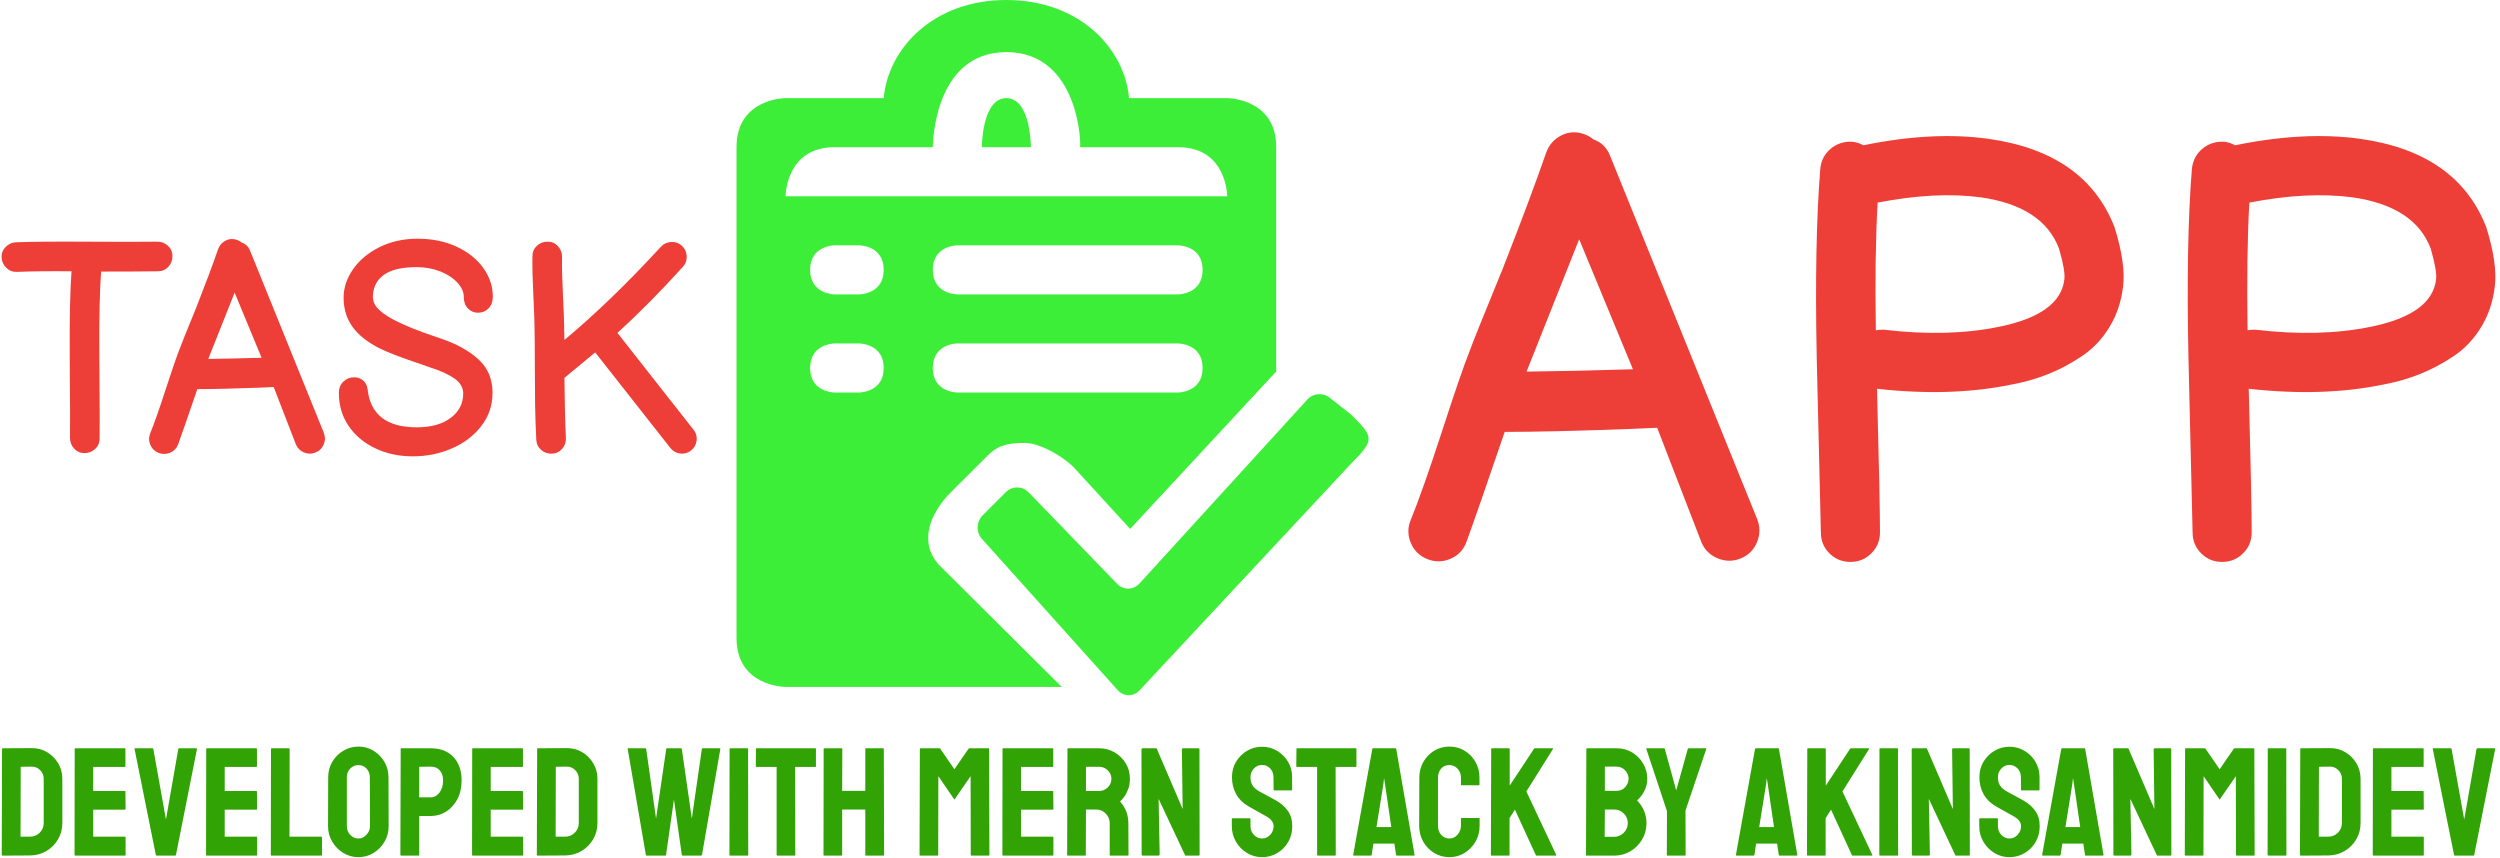 <svg xmlns="http://www.w3.org/2000/svg" version="1.1" xmlns:xlink="http://www.w3.org/1999/xlink" xmlns:svgjs="http://svgjs.dev/svgjs" width="1000" height="343" viewBox="0 0 1000 343"><g transform="matrix(1,0,0,1,-0.61,-0.068)"><svg viewBox="0 0 396 136" data-background-color="#ffffff" preserveAspectRatio="xMidYMid meet" height="343" width="1000" xmlns="http://www.w3.org/2000/svg" xmlns:xlink="http://www.w3.org/1999/xlink"><g id="tight-bounds" transform="matrix(1,0,0,1,0.242,0.027)"><svg viewBox="0 0 395.52 135.946" height="135.946" width="395.52"><g><svg viewBox="0 0 395.52 135.946" height="135.946" width="395.52"><g><svg viewBox="0 0 881.266 302.904" height="135.946" width="395.52"><g><svg viewBox="0 0 881.266 302.904" height="302.904" width="881.266"><g><svg viewBox="0 0 881.266 302.904" height="302.904" width="881.266"><g><svg viewBox="0 0 881.266 245.672" height="245.672" width="881.266"><g><svg><g></g><g></g></svg></g><g><svg><g></g><g><svg></svg></g></svg></g><g id="text-0"><svg viewBox="0 0 881.266 245.672" height="245.672" width="881.266"><g transform="matrix(1,0,0,1,0,84.358)"><svg width="245.672" viewBox="0.6 -36.25 117.389 36.75" height="76.904" data-palette-color="#ee3e38"><path d="M17.15-2.5L17.15-2.5Q17.15-1.45 16.4-0.75 15.65-0.05 14.6-0.05 13.55-0.05 12.85-0.8 12.15-1.55 12.15-2.6L12.15-2.6Q12.2-4.35 12.1-16.75L12.1-16.75Q12.05-25.8 12.4-30.75L12.4-30.75Q6.95-30.8 3.2-30.65L3.2-30.65Q2.15-30.6 1.4-31.33 0.65-32.05 0.6-33.08 0.55-34.1 1.28-34.85 2-35.6 3-35.65L3-35.65Q7.3-35.8 14.95-35.75 22.6-35.7 26.9-35.75L26.9-35.75Q27.95-35.75 28.7-35.05 29.45-34.35 29.45-33.3 29.45-32.25 28.75-31.5 28.05-30.75 27-30.75L27-30.75Q23.45-30.7 17.4-30.7L17.4-30.7Q17.05-25.9 17.1-16.8L17.1-16.8Q17.2-4.35 17.15-2.5L17.15-2.5ZM30.4-1.5L30.4-1.5Q30-0.5 29.02-0.1 28.05 0.3 27.07-0.1 26.1-0.5 25.7-1.48 25.3-2.45 25.7-3.4L25.7-3.4Q26.7-5.85 28.32-10.85 29.95-15.85 30.65-17.6L30.65-17.6Q31-18.6 33.5-24.7L33.5-24.7Q35.85-30.7 37.15-34.45L37.15-34.45Q37.5-35.45 38.42-35.93 39.35-36.4 40.35-36.05L40.35-36.05Q40.8-35.9 41.15-35.6L41.15-35.6Q42.15-35.25 42.55-34.25L42.55-34.25 55-3.5Q55.4-2.5 55-1.53 54.6-0.55 53.62-0.15 52.65 0.25 51.67-0.15 50.7-0.55 50.3-1.5L50.3-1.5 46.55-11.2Q44.5-11.1 44.25-11.1L44.25-11.1Q37.5-10.85 33.65-10.85L33.65-10.85Q31.4-4.25 30.4-1.5L30.4-1.5ZM35.5-15.95L35.5-15.95Q39.7-16 44.5-16.15L44.5-16.15 39.95-27.15 35.5-15.95ZM70.05 0.5L70.05 0.5Q66.5 0.5 63.65-0.88 60.8-2.25 59.17-4.67 57.55-7.1 57.55-10.2L57.55-10.2Q57.55-11.4 58.32-12.13 59.1-12.85 60.15-12.85L60.15-12.85Q60.95-12.85 61.6-12.35 62.25-11.85 62.4-10.85L62.4-10.85Q63.1-4.4 70.7-4.4L70.7-4.4Q74.34-4.4 76.45-6 78.55-7.6 78.55-10.1L78.55-10.1Q78.55-11.6 77.09-12.63 75.65-13.65 73.15-14.45L73.15-14.45 71.59-15Q66.65-16.65 64.5-17.7L64.5-17.7Q61.4-19.25 59.87-21.35 58.35-23.45 58.35-26.3L58.35-26.3Q58.35-28.8 59.95-31.1 61.55-33.4 64.42-34.83 67.3-36.25 70.84-36.25L70.84-36.25Q74.55-36.25 77.45-34.9 80.34-33.55 81.95-31.3 83.55-29.05 83.55-26.5L83.55-26.5Q83.55-25.2 82.82-24.48 82.09-23.75 81.05-23.75L81.05-23.75Q80.05-23.75 79.34-24.48 78.65-25.2 78.65-26.4L78.65-26.4Q78.65-27.65 77.57-28.83 76.5-30 74.67-30.73 72.84-31.45 70.7-31.45L70.7-31.45Q67-31.45 65.2-30.18 63.4-28.9 63.3-26.65L63.3-26.65Q63.25-25.45 64.05-24.55 64.84-23.65 66.55-22.7L66.55-22.7Q68.15-21.85 69.95-21.13 71.75-20.4 74.75-19.4L74.75-19.4Q78.75-18.05 81.12-15.88 83.5-13.7 83.5-10.25L83.5-10.25Q83.5-7.05 81.59-4.6 79.7-2.15 76.62-0.83 73.55 0.5 70.05 0.5L70.05 0.5ZM113.54-0.9L100.84-17.05 95.64-12.75Q95.69-6.9 95.89-2.6L95.89-2.6Q95.94-1.55 95.27-0.78 94.59 0 93.54 0.05 92.49 0.1 91.72-0.58 90.94-1.25 90.89-2.3L90.89-2.3Q90.74-5.3 90.69-8.2L90.69-8.2Q90.64-11.8 90.64-15.55 90.64-19.3 90.59-21.4L90.59-21.4Q90.59-22.7 90.39-26.78 90.19-30.85 90.24-33.3L90.24-33.3Q90.24-34.35 90.99-35.05 91.74-35.75 92.79-35.75 93.84-35.75 94.54-35 95.24-34.25 95.24-33.2L95.24-33.2Q95.19-30.8 95.39-26.8 95.59-22.8 95.59-21.5L95.59-21.5Q95.59-20.4 95.64-19.15L95.64-19.15Q103.49-25.7 111.94-34.9L111.94-34.9Q112.64-35.65 113.69-35.7 114.74-35.75 115.49-35.05 116.24-34.35 116.29-33.3 116.34-32.25 115.64-31.5L115.64-31.5Q110.04-25.3 104.59-20.35L104.59-20.35 117.44-4Q118.09-3.2 117.97-2.18 117.84-1.15 117.04-0.5 116.24 0.15 115.22 0.03 114.19-0.1 113.54-0.9L113.54-0.9Z" opacity="1" transform="matrix(1,0,0,1,0,0)" fill="#ee3e38" class="undefined-iy-0"></path></svg></g><g><svg xmlns="http://www.w3.org/2000/svg" xmlns:xlink="http://www.w3.org/1999/xlink" version="1.0" x="259.711" y="0" viewBox="2 0 12.883 14.169" style="enable-background:new 0 0 16 16;" xml:space="preserve" height="245.672" width="223.371" class="icon-wb-0" data-fill-palette-color="accent" id="wb-0"><path d="M10.216 14.068c-0.122 0.135-0.322 0.135-0.444 0.001l-2.769-3.084c-0.123-0.135-0.118-0.351 0.011-0.479l0.475-0.476c0.129-0.128 0.338-0.127 0.464 0.004L9.758 11.9c0.127 0.131 0.332 0.128 0.454-0.007l3.424-3.752c0.123-0.134 0.334-0.145 0.47-0.022l0.42 0.33c0.458 0.458 0.494 0.506 0 1L10.216 14.068z" fill="#3dee38" data-fill-palette-color="accent"></path><path d="M7.5 2C7 2 7 3 7 3h1C8 3 8 2 7.5 2z" fill="#3dee38" data-fill-palette-color="accent"></path><path d="M12 2h-2C9.914 1 9 0 7.5 0S5.086 1 5 2H3c0 0-1 0-1 1 0 0.815 0 9 0 10s1 1 1 1h5.628l-2.5-2.485c-0.42-0.461-0.191-1.052 0.25-1.492l0.75-0.747c0.217-0.217 0.444-0.248 0.75-0.248 0.309 0 0.785 0.279 1 0.502l1.145 1.25L13 7.571C13 7.571 13 4 13 3S12 2 12 2zM4.5 8H4c0 0-0.5 0-0.5-0.5S4 7 4 7h0.5C4.5 7 5 7 5 7.5S4.5 8 4.5 8zM4.5 6H4c0 0-0.5 0-0.5-0.5S4 5 4 5h0.5C4.5 5 5 5 5 5.5S4.5 6 4.5 6zM11 8H6.5C6.5 8 6 8 6 7.5S6.5 7 6.5 7H11c0 0 0.5 0 0.5 0.5S11 8 11 8zM11 6H6.5C6.5 6 6 6 6 5.5S6.5 5 6.5 5H11c0 0 0.5 0 0.5 0.5S11 6 11 6zM3 4c0 0 0-1 1-1s2 0 2 0 0-1.938 1.5-1.938S9.027 3 9 3c0 0 1 0 2 0s1 1 1 1H3z" fill="#3dee38" data-fill-palette-color="accent"></path></svg><g></g></g><g transform="matrix(1,0,0,1,497.12,46.748)"><svg width="384.145" viewBox="0.55 -36.199 91.965 36.349" height="151.825" data-palette-color="#ee3e38"><path d="M5.45-1.5L5.45-1.5Q5.05-0.5 4.08-0.1 3.1 0.3 2.13-0.1 1.15-0.5 0.75-1.48 0.35-2.45 0.75-3.4L0.75-3.4Q1.75-5.85 3.38-10.85 5-15.85 5.7-17.6L5.7-17.6Q6.05-18.6 8.55-24.7L8.55-24.7Q10.9-30.7 12.2-34.45L12.2-34.45Q12.55-35.45 13.48-35.93 14.4-36.4 15.4-36.05L15.4-36.05Q15.85-35.9 16.2-35.6L16.2-35.6Q17.2-35.25 17.6-34.25L17.6-34.25 30.05-3.5Q30.45-2.5 30.05-1.53 29.65-0.55 28.68-0.15 27.7 0.25 26.73-0.15 25.75-0.55 25.35-1.5L25.35-1.5 21.6-11.2Q19.55-11.1 19.3-11.1L19.3-11.1Q12.55-10.85 8.7-10.85L8.7-10.85Q6.45-4.25 5.45-1.5L5.45-1.5ZM10.55-15.95L10.55-15.95Q14.75-16 19.55-16.15L19.55-16.15 15-27.15 10.55-15.95ZM35.45-2.35L35.45-2.35Q35.45-2.85 35.1-17.1L35.1-17.1Q34.9-26.95 35.4-33.1L35.4-33.1Q35.5-34.15 36.27-34.8 37.05-35.45 38.1-35.4L38.1-35.4Q38.6-35.35 39.05-35.1L39.05-35.1Q44.9-36.3 49.6-35.65L49.6-35.65Q57.85-34.5 60.3-28.15L60.3-28.15Q61.25-25.1 61.02-23.18 60.8-21.25 59.87-19.73 58.95-18.2 57.52-17.25 56.1-16.3 54.65-15.73 53.2-15.15 51.55-14.85L51.55-14.85Q46.45-13.8 40.2-14.5L40.2-14.5Q40.45-4.9 40.45-2.35L40.45-2.35Q40.45-1.3 39.72-0.58 39 0.15 37.95 0.15 36.9 0.15 36.17-0.58 35.45-1.3 35.45-2.35L35.45-2.35ZM40.1-19.45L40.1-19.45Q40.4-19.5 40.75-19.5L40.75-19.5Q46.2-18.85 50.55-19.75L50.55-19.75Q55.7-20.8 56.05-23.75L56.05-23.75Q56.15-24.45 55.6-26.35L55.6-26.35Q54.25-29.95 48.95-30.7L48.95-30.7Q45.15-31.2 40.25-30.25L40.25-30.25Q40-25.85 40.1-19.45L40.1-19.45ZM66.9-2.35L66.9-2.35Q66.9-2.85 66.55-17.1L66.55-17.1Q66.34-26.95 66.84-33.1L66.84-33.1Q66.95-34.15 67.72-34.8 68.5-35.45 69.55-35.4L69.55-35.4Q70.05-35.35 70.5-35.1L70.5-35.1Q76.34-36.3 81.05-35.65L81.05-35.65Q89.3-34.5 91.75-28.15L91.75-28.15Q92.7-25.1 92.47-23.18 92.25-21.25 91.32-19.73 90.4-18.2 88.97-17.25 87.55-16.3 86.09-15.73 84.65-15.15 83-14.85L83-14.85Q77.9-13.8 71.65-14.5L71.65-14.5Q71.9-4.9 71.9-2.35L71.9-2.35Q71.9-1.3 71.17-0.58 70.45 0.15 69.4 0.15 68.34 0.15 67.62-0.58 66.9-1.3 66.9-2.35L66.9-2.35ZM71.55-19.45L71.55-19.45Q71.84-19.5 72.2-19.5L72.2-19.5Q77.65-18.85 82-19.75L82-19.75Q87.15-20.8 87.5-23.75L87.5-23.75Q87.59-24.45 87.05-26.35L87.05-26.35Q85.7-29.95 80.4-30.7L80.4-30.7Q76.59-31.2 71.7-30.25L71.7-30.25Q71.45-25.85 71.55-19.45L71.55-19.45Z" opacity="1" transform="matrix(1,0,0,1,0,0)" fill="#ee3e38" class="undefined-iy-1"></path></svg></g></svg></g></svg></g><g transform="matrix(1,0,0,1,0,263.828)"><svg viewBox="0 0 881.266 39.076" height="39.076" width="881.266"><g transform="matrix(1,0,0,1,0,0)"><svg width="881.266" viewBox="2 -35.35 808.408 35.85" height="39.076" data-palette-color="#31a304"><path d="M11.2-0.05L2.25 0Q2 0 2-0.25L2-0.25 2.1-34.6Q2.1-34.8 2.3-34.8L2.3-34.8 11.65-34.85Q14.4-34.9 16.68-33.55 18.95-32.2 20.3-29.93 21.65-27.65 21.65-24.9L21.65-24.9 21.65-10.55Q21.65-7.65 20.25-5.28 18.85-2.9 16.5-1.5 14.15-0.1 11.2-0.05L11.2-0.05ZM8.15-28.8L8.1-6.15 11.2-6.15Q13.05-6.15 14.33-7.45 15.6-8.75 15.6-10.55L15.6-10.55 15.6-24.95Q15.6-26.55 14.43-27.73 13.25-28.9 11.65-28.85L11.65-28.85 8.15-28.8ZM41.95 0L25.8 0Q25.6 0 25.6-0.25L25.6-0.25 25.65-34.6Q25.65-34.8 25.85-34.8L25.85-34.8 41.9-34.8Q42.1-34.8 42.1-34.55L42.1-34.55 42.1-28.95Q42.1-28.75 41.9-28.75L41.9-28.75 31.65-28.75 31.65-20.95 41.9-20.95Q42.1-20.95 42.1-20.75L42.1-20.75 42.15-15.1Q42.15-14.9 41.95-14.9L41.95-14.9 31.65-14.9 31.65-6.15 41.95-6.15Q42.15-6.15 42.15-5.9L42.15-5.9 42.15-0.2Q42.15 0 41.95 0L41.95 0ZM58.24 0L52.2 0Q51.99 0 51.95-0.25L51.95-0.25 45.05-34.6Q44.99-34.8 45.24-34.8L45.24-34.8 50.89-34.8Q51.09-34.8 51.14-34.6L51.14-34.6 55.24-11.7 59.24-34.6Q59.3-34.8 59.49-34.8L59.49-34.8 65.09-34.8Q65.34-34.8 65.3-34.6L65.3-34.6 58.49-0.25Q58.45 0 58.24 0L58.24 0ZM84.59 0L68.44 0Q68.24 0 68.24-0.25L68.24-0.25 68.29-34.6Q68.29-34.8 68.49-34.8L68.49-34.8 84.54-34.8Q84.74-34.8 84.74-34.55L84.74-34.55 84.74-28.95Q84.74-28.75 84.54-28.75L84.54-28.75 74.29-28.75 74.29-20.95 84.54-20.95Q84.74-20.95 84.74-20.75L84.74-20.75 84.79-15.1Q84.79-14.9 84.59-14.9L84.59-14.9 74.29-14.9 74.29-6.15 84.59-6.15Q84.79-6.15 84.79-5.9L84.79-5.9 84.79-0.2Q84.79 0 84.59 0L84.59 0ZM105.59 0L89.44 0Q89.24 0 89.24-0.25L89.24-0.25 89.29-34.55Q89.29-34.8 89.54-34.8L89.54-34.8 95.09-34.8Q95.34-34.8 95.34-34.55L95.34-34.55 95.29-6.15 105.59-6.15Q105.84-6.15 105.84-5.9L105.84-5.9 105.84-0.25Q105.84 0 105.59 0L105.59 0ZM117.64 0.5L117.64 0.5Q114.94 0.5 112.71-0.88 110.49-2.25 109.14-4.53 107.79-6.8 107.79-9.55L107.79-9.55 107.84-25.4Q107.84-28.15 109.16-30.4 110.49-32.65 112.74-34 114.99-35.35 117.64-35.35L117.64-35.35Q120.34-35.35 122.54-34 124.74-32.65 126.06-30.4 127.39-28.15 127.39-25.4L127.39-25.4 127.44-9.55Q127.44-6.8 126.11-4.53 124.79-2.25 122.56-0.88 120.34 0.5 117.64 0.5ZM117.64-5.55L117.64-5.55Q119.14-5.55 120.26-6.78 121.39-8 121.39-9.55L121.39-9.55 121.34-25.4Q121.34-27.05 120.29-28.2 119.24-29.35 117.64-29.35L117.64-29.35Q116.09-29.35 114.99-28.23 113.89-27.1 113.89-25.4L113.89-25.4 113.89-9.55Q113.89-7.9 114.99-6.73 116.09-5.55 117.64-5.55ZM137.09 0L131.49 0Q131.24 0 131.24-0.25L131.24-0.25 131.34-34.6Q131.34-34.8 131.54-34.8L131.54-34.8 141.14-34.8Q145.74-34.8 148.41-32 151.09-29.2 151.09-24.4L151.09-24.4Q151.09-20.85 149.69-18.25 148.29-15.65 146.04-14.25 143.79-12.85 141.14-12.85L141.14-12.85 137.34-12.85 137.34-0.25Q137.34 0 137.09 0L137.09 0ZM137.34-28.8L137.34-18.9 141.14-18.9Q142.74-18.9 143.91-20.43 145.09-21.95 145.09-24.4L145.09-24.4Q145.09-26.35 144.04-27.6 142.99-28.85 141.14-28.85L141.14-28.85 137.34-28.8ZM170.83 0L154.68 0Q154.48 0 154.48-0.25L154.48-0.25 154.53-34.6Q154.53-34.8 154.73-34.8L154.73-34.8 170.78-34.8Q170.98-34.8 170.98-34.55L170.98-34.55 170.98-28.95Q170.98-28.75 170.78-28.75L170.78-28.75 160.53-28.75 160.53-20.95 170.78-20.95Q170.98-20.95 170.98-20.75L170.98-20.75 171.03-15.1Q171.03-14.9 170.83-14.9L170.83-14.9 160.53-14.9 160.53-6.15 170.83-6.15Q171.03-6.15 171.03-5.9L171.03-5.9 171.03-0.2Q171.03 0 170.83 0L170.83 0ZM184.68-0.05L175.73 0Q175.48 0 175.48-0.25L175.48-0.25 175.58-34.6Q175.58-34.8 175.78-34.8L175.78-34.8 185.13-34.85Q187.88-34.9 190.16-33.55 192.43-32.2 193.78-29.93 195.13-27.65 195.13-24.9L195.13-24.9 195.13-10.55Q195.13-7.65 193.73-5.28 192.33-2.9 189.98-1.5 187.63-0.1 184.68-0.05L184.68-0.05ZM181.63-28.8L181.58-6.15 184.68-6.15Q186.53-6.15 187.81-7.45 189.08-8.75 189.08-10.55L189.08-10.55 189.08-24.95Q189.08-26.55 187.91-27.73 186.73-28.9 185.13-28.85L185.13-28.85 181.63-28.8ZM217.13 0L211.08 0Q210.88 0 210.83-0.25L210.83-0.25 204.93-34.6Q204.88-34.8 205.08-34.8L205.08-34.8 210.68-34.8Q210.88-34.8 210.93-34.6L210.93-34.6 214.13-12 217.43-34.6Q217.48-34.8 217.73-34.8L217.73-34.8 222.23-34.8Q222.43-34.8 222.48-34.6L222.48-34.6 225.73-12 228.98-34.6Q229.03-34.8 229.23-34.8L229.23-34.8 234.78-34.8Q235.03-34.8 234.98-34.6L234.98-34.6 229.03-0.25Q228.98-0.15 228.88-0.08 228.78 0 228.78 0L228.78 0 222.73 0Q222.58 0 222.48-0.25L222.48-0.25 219.93-18.2 217.38-0.25Q217.33 0 217.13 0L217.13 0ZM243.82 0L238.17 0Q237.92 0 237.92-0.25L237.92-0.25 237.97-34.6Q237.97-34.8 238.17-34.8L238.17-34.8 243.77-34.8Q243.97-34.8 243.97-34.6L243.97-34.6 244.02-0.25Q244.02 0 243.82 0L243.82 0ZM259.07 0L253.42 0Q253.22 0 253.22-0.25L253.22-0.25 253.22-28.75 246.72-28.75Q246.47-28.75 246.47-29L246.47-29 246.52-34.6Q246.52-34.8 246.72-34.8L246.72-34.8 265.72-34.8Q265.97-34.8 265.97-34.6L265.97-34.6 265.97-29Q265.97-28.75 265.77-28.75L265.77-28.75 259.22-28.75 259.27-0.25Q259.27 0 259.07 0L259.07 0ZM274.27 0L268.62 0Q268.42 0 268.42-0.25L268.42-0.25 268.47-34.6Q268.47-34.8 268.72-34.8L268.72-34.8 274.27-34.8Q274.52-34.8 274.52-34.6L274.52-34.6 274.47-21 281.97-21 281.97-34.6Q281.97-34.8 282.17-34.8L282.17-34.8 287.72-34.8Q287.97-34.8 287.97-34.6L287.97-34.6 288.07-0.25Q288.07 0 287.82 0L287.82 0 282.22 0Q281.97 0 281.97-0.25L281.97-0.25 281.97-14.95 274.47-14.95 274.47-0.25Q274.47 0 274.27 0L274.27 0ZM305.41 0L299.76 0Q299.56 0 299.56-0.25L299.56-0.25 299.66-34.6Q299.66-34.8 299.86-34.8L299.86-34.8 305.96-34.8Q306.16-34.8 306.31-34.6L306.31-34.6 310.86-28 315.41-34.6Q315.56-34.8 315.76-34.8L315.76-34.8 321.91-34.8Q322.11-34.8 322.11-34.6L322.11-34.6 322.21-0.25Q322.21 0 322.01 0L322.01 0 316.36 0Q316.16 0 316.16-0.25L316.16-0.25 316.11-25.75 310.86-18.15 305.66-25.75 305.61-0.25Q305.61 0 305.41 0L305.41 0ZM342.76 0L326.61 0Q326.41 0 326.41-0.25L326.41-0.25 326.46-34.6Q326.46-34.8 326.66-34.8L326.66-34.8 342.71-34.8Q342.91-34.8 342.91-34.55L342.91-34.55 342.91-28.95Q342.91-28.75 342.71-28.75L342.71-28.75 332.46-28.75 332.46-20.95 342.71-20.95Q342.91-20.95 342.91-20.75L342.91-20.75 342.96-15.1Q342.96-14.9 342.76-14.9L342.76-14.9 332.46-14.9 332.46-6.15 342.76-6.15Q342.96-6.15 342.96-5.9L342.96-5.9 342.96-0.2Q342.96 0 342.76 0L342.76 0ZM353.26 0L347.61 0Q347.41 0 347.41-0.25L347.41-0.25 347.51-34.6Q347.51-34.8 347.71-34.8L347.71-34.8 357.81-34.8Q360.51-34.8 362.78-33.48 365.06-32.15 366.41-29.93 367.76-27.7 367.76-24.9L367.76-24.9Q367.76-23.05 367.21-21.58 366.66-20.1 365.91-19.07 365.16-18.05 364.56-17.55L364.56-17.55Q367.26-14.55 367.26-10.5L367.26-10.5 367.31-0.25Q367.31 0 367.06 0L367.06 0 361.41 0Q361.21 0 361.21-0.15L361.21-0.15 361.21-10.5Q361.21-12.3 359.93-13.63 358.66-14.95 356.81-14.95L356.81-14.95 353.51-14.95 353.46-0.25Q353.46 0 353.26 0L353.26 0ZM353.51-28.8L353.51-20.95 357.81-20.95Q359.36-20.95 360.56-22.1 361.76-23.25 361.76-24.9L361.76-24.9Q361.76-26.5 360.58-27.65 359.41-28.8 357.81-28.8L357.81-28.8 353.51-28.8ZM376.96 0L371.96 0Q371.56 0 371.56-0.35L371.56-0.35 371.51-34.4Q371.51-34.8 371.91-34.8L371.91-34.8 376.41-34.8 384.86-15.1 384.61-34.4Q384.61-34.8 385.06-34.8L385.06-34.8 390.01-34.8Q390.31-34.8 390.31-34.4L390.31-34.4 390.36-0.3Q390.36 0 390.11 0L390.11 0 385.71 0 377.06-18.4 377.41-0.4Q377.41 0 376.96 0L376.96 0ZM410.6 0.5L410.6 0.5Q407.9 0.5 405.68-0.88 403.45-2.25 402.13-4.53 400.8-6.8 400.8-9.55L400.8-9.55 400.8-11.85Q400.8-12.1 401.05-12.1L401.05-12.1 406.65-12.1Q406.85-12.1 406.85-11.85L406.85-11.85 406.85-9.55Q406.85-7.9 407.95-6.73 409.05-5.55 410.6-5.55L410.6-5.55Q412.15-5.55 413.25-6.75 414.35-7.95 414.35-9.55L414.35-9.55Q414.35-11.4 411.95-12.75L411.95-12.75Q411.15-13.2 409.45-14.15 407.75-15.1 406.25-15.95L406.25-15.95Q403.5-17.55 402.18-19.98 400.85-22.4 400.85-25.45L400.85-25.45Q400.85-28.25 402.2-30.48 403.55-32.7 405.78-34 408-35.3 410.6-35.3L410.6-35.3Q413.25-35.3 415.48-33.98 417.7-32.65 419.03-30.43 420.35-28.2 420.35-25.45L420.35-25.45 420.35-21.35Q420.35-21.15 420.15-21.15L420.15-21.15 414.55-21.15Q414.35-21.15 414.35-21.35L414.35-21.35 414.3-25.45Q414.3-27.2 413.2-28.3 412.1-29.4 410.6-29.4L410.6-29.4Q409.05-29.4 407.95-28.23 406.85-27.05 406.85-25.45L406.85-25.45Q406.85-23.8 407.55-22.7 408.25-21.6 410.1-20.6L410.1-20.6Q410.35-20.45 411.08-20.08 411.8-19.7 412.65-19.23 413.5-18.75 414.18-18.4 414.85-18.05 415-17.95L415-17.95Q417.5-16.55 418.95-14.53 420.4-12.5 420.4-9.55L420.4-9.55Q420.4-6.7 419.08-4.42 417.75-2.15 415.53-0.83 413.3 0.5 410.6 0.5ZM434.3 0L428.65 0Q428.45 0 428.45-0.25L428.45-0.25 428.45-28.75 421.95-28.75Q421.7-28.75 421.7-29L421.7-29 421.75-34.6Q421.75-34.8 421.95-34.8L421.95-34.8 440.95-34.8Q441.2-34.8 441.2-34.6L441.2-34.6 441.2-29Q441.2-28.75 441-28.75L441-28.75 434.45-28.75 434.5-0.25Q434.5 0 434.3 0L434.3 0ZM440.15-0.25L440.15-0.25 446.35-34.6Q446.4-34.8 446.6-34.8L446.6-34.8 453.85-34.8Q454.05-34.8 454.1-34.6L454.1-34.6 460.05-0.25Q460.1 0 459.85 0L459.85 0 454.3 0Q454.1 0 454.05-0.25L454.05-0.25 453.5-3.9 446.7-3.9 446.15-0.25Q446.1 0 445.9 0L445.9 0 440.35 0Q440.15 0 440.15-0.25ZM449.95-23.3L447.7-9.25 452.5-9.25 450.45-23.3 450.15-25.15 449.95-23.3ZM471.34 0.5L471.34 0.5Q468.59 0.5 466.37-0.88 464.14-2.25 462.84-4.55 461.54-6.85 461.54-9.7L461.54-9.7 461.59-25.3Q461.59-28.05 462.87-30.33 464.14-32.6 466.37-33.98 468.59-35.35 471.34-35.35L471.34-35.35Q474.09-35.35 476.29-34 478.49-32.65 479.79-30.38 481.09-28.1 481.09-25.3L481.09-25.3 481.09-23Q481.09-22.8 480.89-22.8L480.89-22.8 475.29-22.8Q475.09-22.8 475.09-23L475.09-23 475.09-25.3Q475.09-26.95 474.02-28.15 472.94-29.35 471.34-29.35L471.34-29.35Q469.54-29.35 468.59-28.13 467.64-26.9 467.64-25.3L467.64-25.3 467.64-9.7Q467.64-7.85 468.72-6.7 469.79-5.55 471.34-5.55L471.34-5.55Q472.94-5.55 474.02-6.83 475.09-8.1 475.09-9.7L475.09-9.7 475.09-12Q475.09-12.2 475.29-12.2L475.29-12.2 480.94-12.2Q481.14-12.2 481.14-12L481.14-12 481.14-9.7Q481.14-6.85 479.82-4.55 478.49-2.25 476.29-0.88 474.09 0.5 471.34 0.5ZM490.64 0L484.99 0Q484.79 0 484.79-0.25L484.79-0.25 484.89-34.55Q484.89-34.8 485.09-34.8L485.09-34.8 490.69-34.8Q490.89-34.8 490.89-34.55L490.89-34.55 490.89-22.7 498.74-34.6Q498.89-34.8 499.09-34.8L499.09-34.8 504.84-34.8Q505.04-34.8 504.94-34.6L504.94-34.6 496.29-20.8 505.99-0.2Q506.09 0 505.74 0L505.74 0 499.64 0Q499.39 0 499.34-0.2L499.34-0.2 492.59-14.9 490.84-12.15 490.84-0.25Q490.84 0 490.64 0L490.64 0ZM524.78 0L515.84 0Q515.63 0 515.63-0.25L515.63-0.25 515.74-34.6Q515.74-34.8 515.93-34.8L515.93-34.8 525.53-34.8Q528.38-34.8 530.63-33.43 532.88-32.05 534.18-29.8 535.49-27.55 535.49-24.9L535.49-24.9Q535.49-22.75 534.51-20.9 533.53-19.05 532.18-17.9L532.18-17.9Q533.63-16.45 534.43-14.55 535.24-12.65 535.24-10.55L535.24-10.55Q535.24-7.65 533.84-5.25 532.43-2.85 530.06-1.43 527.68 0 524.78 0L524.78 0ZM521.74-28.85L521.74-21 525.53-21Q527.28-21 528.36-22.23 529.43-23.45 529.43-24.9L529.43-24.9Q529.43-26.5 528.28-27.68 527.13-28.85 525.53-28.85L525.53-28.85 521.74-28.85ZM521.74-14.95L521.68-6.1 524.78-6.1Q526.59-6.1 527.88-7.43 529.18-8.75 529.18-10.55L529.18-10.55Q529.18-12.35 527.88-13.65 526.59-14.95 524.78-14.95L524.78-14.95 521.74-14.95ZM547.73 0L541.98 0Q541.83 0 541.83-0.2L541.83-0.2 541.88-14.4 535.18-34.6Q535.13-34.8 535.33-34.8L535.33-34.8 540.88-34.8Q541.13-34.8 541.18-34.6L541.18-34.6 544.88-21.15 548.63-34.6Q548.68-34.8 548.88-34.8L548.88-34.8 554.48-34.8Q554.68-34.8 554.63-34.6L554.63-34.6 547.88-14.6 547.93-0.2Q547.93 0 547.73 0L547.73 0ZM564.23-0.25L564.23-0.25 570.43-34.6Q570.48-34.8 570.68-34.8L570.68-34.8 577.93-34.8Q578.13-34.8 578.18-34.6L578.18-34.6 584.13-0.25Q584.18 0 583.93 0L583.93 0 578.38 0Q578.18 0 578.13-0.25L578.13-0.25 577.58-3.9 570.78-3.9 570.23-0.25Q570.18 0 569.98 0L569.98 0 564.43 0Q564.23 0 564.23-0.25ZM574.03-23.3L571.78-9.25 576.58-9.25 574.53-23.3 574.23-25.15 574.03-23.3ZM593.12 0L587.47 0Q587.27 0 587.27-0.25L587.27-0.25 587.37-34.55Q587.37-34.8 587.57-34.8L587.57-34.8 593.17-34.8Q593.37-34.8 593.37-34.55L593.37-34.55 593.37-22.7 601.22-34.6Q601.37-34.8 601.57-34.8L601.57-34.8 607.32-34.8Q607.52-34.8 607.42-34.6L607.42-34.6 598.77-20.8 608.47-0.2Q608.57 0 608.22 0L608.22 0 602.12 0Q601.87 0 601.82-0.2L601.82-0.2 595.07-14.9 593.32-12.15 593.32-0.25Q593.32 0 593.12 0L593.12 0ZM616.62 0L610.97 0Q610.72 0 610.72-0.25L610.72-0.25 610.77-34.6Q610.77-34.8 610.97-34.8L610.97-34.8 616.57-34.8Q616.77-34.8 616.77-34.6L616.77-34.6 616.82-0.25Q616.82 0 616.62 0L616.62 0ZM626.67 0L621.67 0Q621.27 0 621.27-0.35L621.27-0.35 621.22-34.4Q621.22-34.8 621.62-34.8L621.62-34.8 626.12-34.8 634.57-15.1 634.32-34.4Q634.32-34.8 634.77-34.8L634.77-34.8 639.72-34.8Q640.02-34.8 640.02-34.4L640.02-34.4 640.07-0.3Q640.07 0 639.82 0L639.82 0 635.42 0 626.77-18.4 627.12-0.4Q627.12 0 626.67 0L626.67 0ZM652.92 0.5L652.92 0.5Q650.22 0.5 647.99-0.88 645.77-2.25 644.44-4.53 643.12-6.8 643.12-9.55L643.12-9.55 643.12-11.85Q643.12-12.1 643.37-12.1L643.37-12.1 648.97-12.1Q649.17-12.1 649.17-11.85L649.17-11.85 649.17-9.55Q649.17-7.9 650.27-6.73 651.37-5.55 652.92-5.55L652.92-5.55Q654.47-5.55 655.57-6.75 656.67-7.95 656.67-9.55L656.67-9.55Q656.67-11.4 654.27-12.75L654.27-12.75Q653.47-13.2 651.77-14.15 650.07-15.1 648.57-15.95L648.57-15.95Q645.82-17.55 644.49-19.98 643.17-22.4 643.17-25.45L643.17-25.45Q643.17-28.25 644.52-30.48 645.87-32.7 648.09-34 650.32-35.3 652.92-35.3L652.92-35.3Q655.57-35.3 657.79-33.98 660.02-32.65 661.34-30.43 662.67-28.2 662.67-25.45L662.67-25.45 662.67-21.35Q662.67-21.15 662.47-21.15L662.47-21.15 656.87-21.15Q656.67-21.15 656.67-21.35L656.67-21.35 656.62-25.45Q656.62-27.2 655.52-28.3 654.42-29.4 652.92-29.4L652.92-29.4Q651.37-29.4 650.27-28.23 649.17-27.05 649.17-25.45L649.17-25.45Q649.17-23.8 649.87-22.7 650.57-21.6 652.42-20.6L652.42-20.6Q652.67-20.45 653.39-20.08 654.12-19.7 654.97-19.23 655.82-18.75 656.49-18.4 657.17-18.05 657.32-17.95L657.32-17.95Q659.82-16.55 661.27-14.53 662.72-12.5 662.72-9.55L662.72-9.55Q662.72-6.7 661.39-4.42 660.07-2.15 657.84-0.83 655.62 0.5 652.92 0.5ZM663.51-0.25L663.51-0.25 669.71-34.6Q669.76-34.8 669.96-34.8L669.96-34.8 677.21-34.8Q677.41-34.8 677.46-34.6L677.46-34.6 683.41-0.25Q683.46 0 683.21 0L683.21 0 677.66 0Q677.46 0 677.41-0.25L677.41-0.25 676.86-3.9 670.06-3.9 669.51-0.25Q669.46 0 669.26 0L669.26 0 663.71 0Q663.51 0 663.51-0.25ZM673.31-23.3L671.06-9.25 675.86-9.25 673.81-23.3 673.51-25.15 673.31-23.3ZM692.01 0L687.01 0Q686.61 0 686.61-0.35L686.61-0.35 686.56-34.4Q686.56-34.8 686.96-34.8L686.96-34.8 691.46-34.8 699.91-15.1 699.66-34.4Q699.66-34.8 700.11-34.8L700.11-34.8 705.06-34.8Q705.36-34.8 705.36-34.4L705.36-34.4 705.41-0.3Q705.41 0 705.16 0L705.16 0 700.76 0 692.11-18.4 692.46-0.4Q692.46 0 692.01 0L692.01 0ZM715.61 0L709.96 0Q709.76 0 709.76-0.25L709.76-0.25 709.86-34.6Q709.86-34.8 710.06-34.8L710.06-34.8 716.16-34.8Q716.36-34.8 716.51-34.6L716.51-34.6 721.06-28 725.61-34.6Q725.76-34.8 725.96-34.8L725.96-34.8 732.11-34.8Q732.31-34.8 732.31-34.6L732.31-34.6 732.41-0.25Q732.41 0 732.21 0L732.21 0 726.56 0Q726.36 0 726.36-0.25L726.36-0.25 726.31-25.75 721.06-18.15 715.86-25.75 715.81-0.25Q715.81 0 715.61 0L715.61 0ZM742.51 0L736.86 0Q736.61 0 736.61-0.25L736.61-0.25 736.66-34.6Q736.66-34.8 736.86-34.8L736.86-34.8 742.46-34.8Q742.66-34.8 742.66-34.6L742.66-34.6 742.71-0.25Q742.71 0 742.51 0L742.51 0ZM756.3-0.05L747.35 0Q747.1 0 747.1-0.25L747.1-0.25 747.2-34.6Q747.2-34.8 747.4-34.8L747.4-34.8 756.75-34.85Q759.5-34.9 761.78-33.55 764.05-32.2 765.4-29.93 766.75-27.65 766.75-24.9L766.75-24.9 766.75-10.55Q766.75-7.65 765.35-5.28 763.95-2.9 761.6-1.5 759.25-0.1 756.3-0.05L756.3-0.05ZM753.25-28.8L753.2-6.15 756.3-6.15Q758.15-6.15 759.43-7.45 760.7-8.75 760.7-10.55L760.7-10.55 760.7-24.95Q760.7-26.55 759.53-27.73 758.35-28.9 756.75-28.85L756.75-28.85 753.25-28.8ZM787.05 0L770.9 0Q770.7 0 770.7-0.25L770.7-0.25 770.75-34.6Q770.75-34.8 770.95-34.8L770.95-34.8 787-34.8Q787.2-34.8 787.2-34.55L787.2-34.55 787.2-28.95Q787.2-28.75 787-28.75L787-28.75 776.75-28.75 776.75-20.95 787-20.95Q787.2-20.95 787.2-20.75L787.2-20.75 787.25-15.1Q787.25-14.9 787.05-14.9L787.05-14.9 776.75-14.9 776.75-6.15 787.05-6.15Q787.25-6.15 787.25-5.9L787.25-5.9 787.25-0.2Q787.25 0 787.05 0L787.05 0ZM803.35 0L797.3 0Q797.1 0 797.05-0.25L797.05-0.25 790.15-34.6Q790.1-34.8 790.35-34.8L790.35-34.8 796-34.8Q796.2-34.8 796.25-34.6L796.25-34.6 800.35-11.7 804.35-34.6Q804.4-34.8 804.6-34.8L804.6-34.8 810.2-34.8Q810.45-34.8 810.4-34.6L810.4-34.6 803.6-0.25Q803.55 0 803.35 0L803.35 0Z" opacity="1" transform="matrix(1,0,0,1,0,0)" fill="#31a304" class="undefined-text-1" data-fill-palette-color="secondary" id="text-1"></path></svg></g></svg></g></svg></g></svg></g></svg></g></svg></g><defs></defs></svg><rect width="395.52" height="135.946" fill="none" stroke="none" visibility="hidden"></rect></g></svg></g></svg>